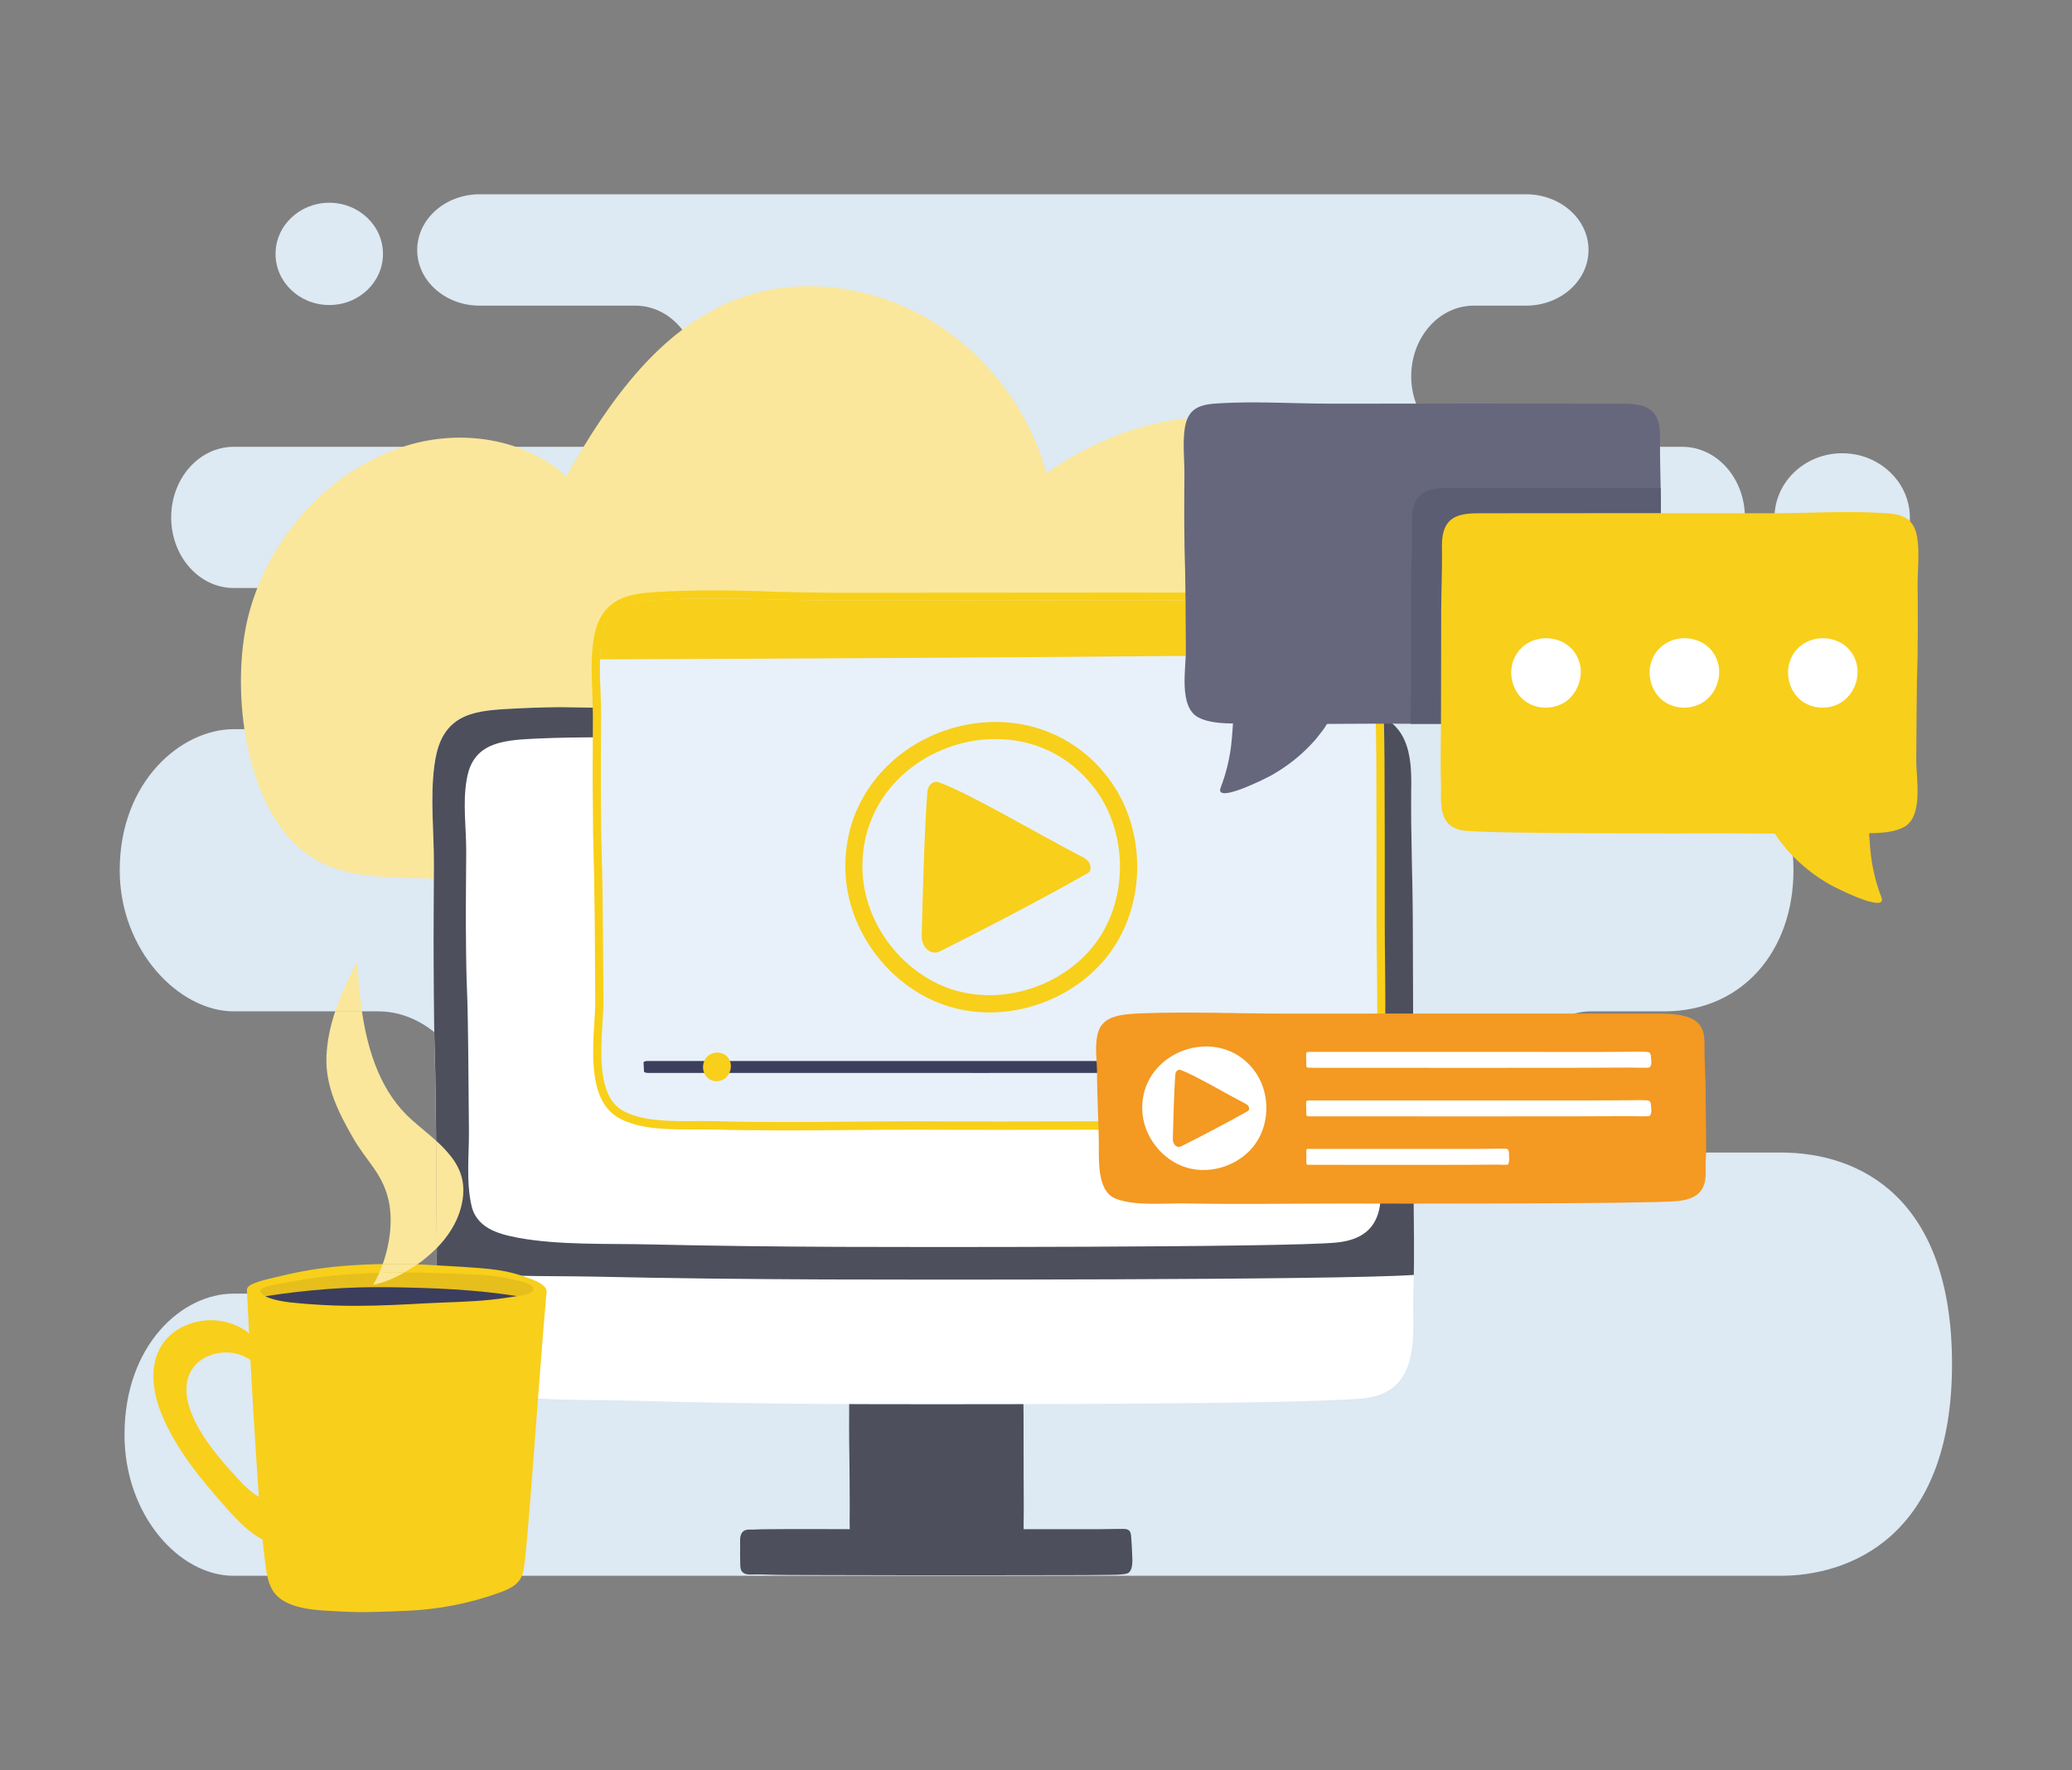 <?xml version="1.0" encoding="utf-8"?>
<!-- Generator: Adobe Illustrator 21.0.2, SVG Export Plug-In . SVG Version: 6.00 Build 0)  -->
<svg version="1.1" xmlns="http://www.w3.org/2000/svg" xmlns:xlink="http://www.w3.org/1999/xlink" x="0px" y="0px"
	 viewBox="0 0 2295 1961" style="enable-background:new 0 0 2295 1961;" xml:space="preserve">
<rect x="0" y="0" width="2295" height="1961" fill="#808080" stroke="none"/>
<style type="text/css">
	.st0{fill:#DDE9F3;}
	.st1{fill:#FAE79B;}
	.st2{fill:#4D4F5C;}
	.st3{fill:#FFFFFF;}
	.st4{fill:#E8F1F9;}
	.st5{fill:#F8D019;}
	.st6{fill:#F8CF1B;}
	.st7{fill:#F4AABD;}
	.st8{fill:#F8CF1B;stroke:#F8CF1B;stroke-width:7;stroke-miterlimit:10;}
	.st9{fill:#3C3E5D;}
	.st10{fill:#F49921;}
	.st11{fill:#66677D;}
	.st12{fill:#5B5D73;}
	.st13{fill:#E6BF1C;}
</style>
<g id="Capa_2">
</g>
<g id="Capa_1">
	<path class="st0" d="M424.2,281.3c0-31.3-26.6-56.7-59.5-56.7c-32.8,0-59.5,25.4-59.5,56.7c0,31.3,26.6,56.6,59.5,56.6
		C397.5,338,424.2,312.6,424.2,281.3z"/>
	<path class="st0" d="M2030.7,644.3c49.1,5.9,90.3-33.4,84.1-80.1c-4.2-31.8-31.2-57.5-64.6-61.5c-49-5.9-90.3,33.4-84.1,80.1
		C1970.3,614.6,1997.3,640.3,2030.7,644.3z"/>
	<path class="st0" d="M1972.5,1276.8h-146.7H1757c-38.2,0-68.3-29.8-68.3-78.2c0-46.1,35.4-78.2,73.6-78.2h63.6h0h17.5
		c86.8,0,143.1-67.2,143.1-156.3c0-98.9-65.1-156.3-143.1-156.3h-17.5h-31.8h-56.3c-38.2,0-69.2-35-69.2-78.2
		c0-43.2,31-78.2,69.2-78.2h125.7c38.2,0,69.2-35,69.2-78.2c0-43.2-31-78.2-69.2-78.2h-69.2h-162c-38.2,0-69.2-35-69.2-78.2
		c0-43.2,31-78.2,69.2-78.2h58c38.2,0,69.2-27.6,69.2-61.7c0-34.1-31-61.7-69.2-61.7h-1159c-38.2,0-69.2,27.6-69.2,61.7
		c0,34.1,31,61.7,69.2,61.7h172.4c38.2,0,69.2,35,69.2,78.2c0,43.2-31,78.2-69.2,78.2H258.8c-38.2,0-69.2,35-69.2,78.2
		c0,43.2,31,78.2,69.2,78.2h133.8c38.2,0,69.2,35,69.2,78.2c0,43.2-31,78.2-69.2,78.2H258.8c-57.6,0-126.2,57.4-126.2,156.3
		c0,89.1,65.9,156.3,126.2,156.3h0h160.3c61.7,0,118.4,64.2,118.4,156.4c0,96.8-44.4,156.3-113.1,156.3H258.8
		c-57.6,0-120.9,57.4-120.9,156.3c0,89.1,60.7,156.4,120.9,156.3h1283.5h283.4h146.7c73.6,0,189.7-40.8,189.7-234.5
		C2162.2,1327,2060.2,1276.8,1972.5,1276.8"/>
	<path class="st1" d="M1529.2,620.4c-50.3-184.2-230.3-194.2-370.1-96.3c-21.1-77.7-77-145.3-149.4-180.5
		c-57.4-27.9-125.7-35.4-186.1-14.9c-90.3,30.7-149.6,116-196.4,199.1c-46.2-42.4-116.6-52.6-176.5-34.2
		c-84,25.8-150.9,98.8-174.4,184c-21.3,77.2-8.3,207.4,56.2,262.6c30.8,26.4,66.8,30,105.5,31.9c82.5,4,561.6,8.7,784.1,1
		c59.9-2.1,121.7-4.6,175.9-30.2C1507.4,891.3,1561.1,737.2,1529.2,620.4z"/>
	<path class="st2" d="M1132.4,1513.2c-0.7-3.6-2.1-6.8-4.4-8.8c-3-2.5-6.9-2.6-10.6-2.7c-15-0.1-101.5-0.1-116.5,0
		c-15.5,0.1-30.7-1.7-46.2-0.2c-3.2,0.3-6.5,0.8-9,3.2c-3.5,3.3-4.5,9.2-5,14.6c-0.8,10.2-0.1,20.5-0.1,30.8
		c0,10.3-0.1,20.5-0.1,30.8c0.1,36,0.3,17.3,0.5,53.3c0.1,11.6,0.1,23.3,0.2,34.9c0.1,10.7-0.6,22.3,0.6,32.8
		c0.4,3.5,1.5,7.1,3.6,9.5c1.7,2,4,3.2,6.3,4c8.6,3.2,18.9,2.4,27.8,2.8c13.3,0.6,26.7,0.9,40,1c11.1,0.1,93.9,0.4,104.9-1.9
		c11.2-2.3,9.1-21.2,9.4-31.8c0.3-14.3,0-34.6,0-48.9c0-22.9,0-50.6-0.1-68.9c0-13.5-0.4-26.8-0.3-40.3
		C1133.3,1523.4,1133.3,1517.9,1132.4,1513.2z"/>
	<path class="st2" d="M1251.1,1696.1l-0.2-0.2c-1.6-1.9-4.2-2.1-6.4-2.1c-9.4-0.2-18.6,0.3-28,0.3c-33.8,0-228.4,0-262.1,0
		c-34.9,0-69-0.4-103.9,0c-5.2,0-10.3,0.1-15.5,0.4c-4.2,0.2-9.6-1-12.9,3.1c-3.2,4-2.2,10.5-2.3,15.6c-0.1,6.6-0.1,13.2,0.1,19.9
		c0.1,2.6,0.2,5.3,1.5,7.3c2.3,3.5,6.7,3.9,9.9,3.9c4.3-0.1,7.9-0.2,12.2-0.1c19.3,0.8,42.6,0.6,62.5,0.7c30,0.1,60,0.2,90,0.2
		c13.7,0,27.4,0,41.1,0c23.3,0,46.6,0,69.9,0c24.1,0,48.2,0,72.3-0.1c16.1,0,32.3-0.1,48.4-0.3c5.9-0.1,11.3-0.1,15.8-0.7
		c2.4-0.3,5.4-0.4,7.3-2.3c4.3-4.5,3.5-13.2,3.1-22.3c-0.2-6.4-0.6-11.8-1.1-18.2C1252.6,1699.4,1252.2,1697.5,1251.1,1696.1z"/>
	<path class="st3" d="M1565.4,1436.4c-1.4,37.4,10.4,104.3-52.7,112.4c-61.9,7.9-526.7,7-589.3,6.6c-75-0.5-150-1.5-224.9-3.7
		c-49.8-1.5-107.8,1.4-156.1-10c-12.7-3-25.4-7.1-35.1-14.2c-11.8-8.7-18-21.1-20.3-33.7c-5.2-28.2-4.2-58.5-3.5-88
		c0.2-9.5,0.4-18.9,0.3-28.1c-0.4-41.2-0.5-82.3-0.9-123.5c-1.2-127.4-2.1-61.1-2.7-188.4c-0.2-36.3,0.2-72.6,0.3-108.9
		c0.1-36.3-4.2-72.6,0.5-108.7c2.5-19.1,8.2-40,27.9-51.6c14.2-8.4,33-10.1,50.8-11.2c20.1-1.2,40.1-1.9,60.1-2.1
		c46.2-0.5,92.1,1.1,138.2,2.1l0.6,0c20.1,0.4,40.3,0.7,60.6,0.7c84.4-0.3,570.4-0.4,654.7,0c20.5,0.1,42.3,0.5,59.3,9.4
		c13.4,7,20.8,18.3,24.9,30.9c5.5,16.9,5.1,36.2,4.9,51.1c-0.5,47.6,1.6,94.8,1.8,142.5c0.3,64.8,0.5,162.6,0.4,243.6
		c-0.1,43.1,1.4,101.2,0.7,148.8C1565.9,1420.8,1565.6,1428.8,1565.4,1436.4"/>
	<path class="st2" d="M1566,1412.4c-87.8,6-586.1,5.3-654.4,5c-84-0.4-168-1.2-251.9-3.1c-55.8-1.2-120.8,1.1-174.8-8.2l-1.3-0.2
		c0.2-9.5,0.4-18.9,0.3-28.1c-0.4-41.2-0.5-82.3-0.9-123.5c-1.2-127.4-2.1-61.1-2.7-188.4c-0.2-36.3,0.2-72.6,0.3-108.9
		c0.1-36.3-4.2-72.6,0.5-108.7c2.5-19.1,8.2-40,27.9-51.6c14.2-8.4,33-10.1,50.8-11.2c20.1-1.2,40.1-1.9,60.1-2.1
		c46,0.4,92,1.7,138.2,2.1l0.6,0c20.1,0.4,40.3,0.7,60.6,0.7c84.4-0.3,570.4-0.4,654.7,0c20.5,0.1,42.3,0.5,59.3,9.4
		c13.4,7,20.8,18.3,24.9,30.9c5.5,16.9,5.1,36.2,4.9,51.1c-0.5,47.6,1.6,94.8,1.8,142.5c0.3,64.8,0.5,162.6,0.4,243.6
		C1565.2,1306.6,1566.7,1364.8,1566,1412.4"/>
	<path class="st3" d="M1522.9,848.5c-3.8-9.2-10.8-17.5-23.2-22.6c-15.9-6.6-36.3-6.8-55.4-6.9c-78.8-0.2-532.8-0.2-611.6,0
		c-29.4,0.1-58.5-0.5-87.6-1.1c-51.5-1-102.9-2-154.8,0.5c-16.6,0.8-34.2,2.1-47.5,8.2c-18.3,8.5-23.7,23.7-26,37.7
		c-4.4,26.4-0.3,53-0.4,79.5c-0.1,26.5-0.5,53-0.4,79.6c0.6,93.1,1.5,44.6,2.6,137.7c0.4,30.1,0.4,60.2,0.8,90.3
		c0.3,27.7-3.4,57.6,3,84.9c2.1,9.2,8,18.3,19,24.6c9,5.2,20.9,8.2,32.8,10.4c45.1,8.3,99.3,6.2,145.8,7.3c70,1.6,140,2.4,210.1,2.7
		c58.4,0.3,492.6,0.9,550.4-4.8c58.9-5.9,47.9-54.8,49.2-82.1c1.8-37-0.1-89.3-0.1-126.4c0.1-59.2-0.1-130.7-0.3-178
		c-0.2-34.8-2.1-69.3-1.7-104.1C1527.7,875,1528,860.9,1522.9,848.5"/>
	<g>
		<path class="st4" d="M870.1,1247.5c-30.8,0-56.4-0.3-80.7-1c-3-0.1-6.4-0.1-10.7-0.1c-2.9,0-6,0-9,0c-3.2,0-6.5,0-9.8,0
			c-23.8,0-50.9-0.9-71.2-11.4c-31.4-16.3-28.3-66.1-26-102.4c0.5-8.8,1.1-17.1,1-23.6c-0.2-15.5-0.2-31.2-0.3-46.4
			c-0.1-15.2-0.2-30.8-0.3-46.2c-0.5-45.5-0.8-58-1.2-69c-0.4-12-0.7-22.3-1-72.4c-0.1-18.4,0-37.2,0.1-55.3
			c0.1-8.8,0.1-17.6,0.1-26.4c0-9-0.3-18.1-0.7-27c-0.7-18-1.4-36.7,1.1-55.2c1.8-13.2,6.3-31.9,24.3-42c12-6.7,27.4-8.1,42.2-9
			c18.8-1.1,39.1-1.7,62-1.7c23.2,0,46.8,0.6,69.5,1.1c22.8,0.5,46.5,1.1,69.9,1.1c1.4,0,2.9,0,4.3,0c35-0.1,166.2-0.2,298.6-0.2
			c113.2,0,193.4,0.1,219.9,0.2c15.2,0.1,34.1,0.1,49,7.5c10.5,5.2,17.9,13.9,21.9,25.8c4.5,13,4.3,27.2,4.2,38.6l0,1.2
			c-0.2,20.4,0.3,41.1,0.7,61.1c0.3,15,0.7,30.4,0.7,45.7c0.2,44.9,0.4,119.6,0.3,182.7c0,12.6,0.2,26.8,0.3,41.8
			c0.4,30.7,0.7,62.5-0.3,88c-0.2,4-0.1,8.6,0,13.4c0.4,27.7,0.9,69.6-45.6,75.2c-38.7,4.7-273.6,5.2-372.8,5.2c0,0,0,0,0,0
			c-46.6,0-82-0.1-94.4-0.2c-24.3,0-49.1,0.2-73,0.4C919.3,1247.3,894.5,1247.5,870.1,1247.5z"/>
		<path class="st5" d="M790.1,663.1c46.4,0,92.6,2.2,139.4,2.2c1.4,0,2.9,0,4.4,0c37.3-0.1,173.7-0.2,298.6-0.2
			c98.8,0,190.4,0,219.9,0.2c16.2,0.1,33.5,0.4,47,7.1c10.6,5.3,16.4,13.7,19.7,23.2c4.4,12.7,4,27.2,3.9,38.3
			c-0.3,35.7,1.3,71.1,1.4,106.8c0.2,48.6,0.4,122,0.3,182.7c0,38,1.6,91.7,0.1,129.6c-1.1,28,8.2,78.3-41.7,84.3
			c-36.1,4.3-244.8,5.1-372.3,5.1c-45.8,0-81.2-0.1-94.3-0.2c-48.7,0-97.5,0.8-146.2,0.8c-26.9,0-53.7-0.2-80.6-1
			c-3.5-0.1-7.1-0.1-10.8-0.1c-6,0-12.3,0.1-18.8,0.1c-24.1,0-50.1-1-69.1-10.9c-36.1-18.8-22.3-88.9-22.6-122.1
			c-0.3-30.9-0.4-61.7-0.7-92.6c-0.9-95.5-1.7-45.8-2.2-141.3c-0.1-27.2,0.2-54.4,0.3-81.6c0.1-27.2-3.3-54.4,0.4-81.5
			c2-14.4,6.5-30,22.1-38.7c11.3-6.3,26.2-7.6,40.3-8.4C749.1,663.5,769.6,663.1,790.1,663.1 M790.1,654.1c-23,0-43.4,0.5-62.3,1.7
			c-15.3,0.9-31.3,2.4-44.1,9.6c-19.8,11.1-24.6,31.2-26.6,45.3c-2.6,18.9-1.8,37.7-1.1,56c0.3,8.8,0.7,17.9,0.7,26.8
			c0,8.8-0.1,17.7-0.1,26.4c-0.1,18.1-0.2,36.9-0.1,55.4c0.3,50.1,0.6,60.5,1,72.5c0.3,11,0.7,23.4,1.2,68.9
			c0.2,15.4,0.2,31.1,0.3,46.3c0.1,15.2,0.2,30.9,0.3,46.3c0.1,6.4-0.5,14.6-1,23.3c-2.3,37.6-5.6,89,28.5,106.7
			c21.2,11,48.9,11.9,73.3,11.9c3.3,0,6.6,0,9.8,0c3.1,0,6.1,0,9,0c4.2,0,7.6,0,10.6,0.1c24.3,0.7,50,1,80.8,1
			c24.4,0,49.2-0.2,73.2-0.4c23.9-0.2,48.7-0.4,73-0.4c12.4,0.1,47.7,0.2,94.3,0.2c99.3,0,334.5-0.5,373.4-5.2
			c22.2-2.7,37.1-13.6,44.3-32.4c5.8-15.1,5.5-33,5.3-47.3c-0.1-4.8-0.1-9.3,0-13.1c1-25.6,0.6-57.5,0.3-88.3
			c-0.2-15-0.3-29.2-0.3-41.7c0.1-63.2-0.1-137.9-0.3-182.7c-0.1-15.3-0.4-30.8-0.7-45.8c-0.4-20-0.9-40.6-0.7-60.9l0-1.2
			c0.1-11.2,0.3-26.4-4.4-40.1c-4.5-13-12.6-22.6-24.2-28.3c-15.8-7.9-35.3-8-51-8c-26.5-0.1-106.7-0.2-220-0.2
			c-132.4,0-263.5,0.1-298.6,0.2c-1.4,0-2.9,0-4.3,0c-23.3,0-46.9-0.6-69.8-1.1C837,654.6,813.4,654.1,790.1,654.1L790.1,654.1z"/>
	</g>
	<path class="st6" d="M1523,724c-0.5-5.8-2-22.9-3.9-28.5c-3.3-9.5-9.1-17.9-19.7-23.2c-13.5-6.7-30.8-7-47-7.1
		c-66.8-0.3-451.7-0.2-518.5,0c-69,0.2-136.6-4.6-205.5-0.5c-14.1,0.8-29,2.1-40.3,8.4c-15.5,8.7-20.1,24.3-22.1,38.7
		c-0.8,6.2-1.3,12.4-1.5,18.6C724.5,730.3,1296.9,728.1,1523,724z"/>
	<path class="st7" d="M1356.9,686.9c6.7-6.2,18.8-4.1,21.3,6c1.4,5.4-1,11.7-5.6,14.9c-4.6,3.2-11.1,3-15.3-0.5
		c-4.2-3.5-5.8-9.9-3.8-15.2C1354.3,690,1355.5,688.3,1356.9,686.9z"/>
	<path class="st7" d="M1407.4,686.9c6.7-6.2,18.8-4.1,21.3,6c1.4,5.4-1,11.7-5.6,14.9c-4.6,3.2-11.1,3-15.3-0.5
		c-4.2-3.5-5.8-9.9-3.8-15.2C1404.8,690,1406,688.3,1407.4,686.9z"/>
	<path class="st7" d="M1457.9,686.9c6.7-6.2,18.8-4.1,21.3,6c1.3,5.4-1,11.7-5.6,14.9c-4.6,3.2-11.1,3-15.3-0.5
		c-4.2-3.5-5.8-9.9-3.8-15.2C1455.3,690,1456.5,688.3,1457.9,686.9z"/>
	<path class="st8" d="M960.4,895.3l5.4,2.6c25.1-51.4,80.9-82.7,136.8-82.7c41.4,0,82.5,16.9,112,55.2
		c19.5,25.3,29.4,57.5,29.4,89.7c0,29.3-8.2,58.6-24.7,82.6c-27,39.5-75.4,63.3-123.3,63.3c-13.2,0-26.4-1.8-39.1-5.5
		c-29.3-8.6-55.2-27.5-74-51.8c-18.8-24.4-30.3-54.3-31.1-84.8c0-1.4-0.1-2.8-0.1-4.2c0-22.9,5.1-43.6,14-61.7L960.4,895.3l-5.4-2.6
		c-9.7,19.7-15.2,42.3-15.2,67c0,1.5,0,3,0.1,4.6c0.9,33.4,13.4,65.5,33.6,91.8c20.2,26.2,48.1,46.6,80.1,56c13.9,4.1,28.2,6,42.5,6
		c51.8,0,103.6-25.4,133.2-68.5c18-26.2,26.8-57.8,26.8-89.4c0-34.6-10.6-69.3-31.9-97c-31.8-41.4-76.9-59.9-121.5-59.9
		c-60.3,0-120.2,33.4-147.6,89.4L960.4,895.3z"/>
	<path class="st6" d="M1207.3,958c-1.4-4.8-5.6-7.3-9.5-9.2c-46.8-24.1-125.6-70.9-158.2-82.2c-5.8-2-11.7,3-12.4,10.4
		c-3,35.3-5.3,117-6.3,159.8c-0.3,12.9,10.2,22,20,17.2c44.5-22.1,110.9-56.8,156.9-82.8C1204.6,967.3,1209.8,966.5,1207.3,958z"/>
	<path class="st9" d="M1488.5,1179.9c-0.1-1.3-0.2-3.4-4.7-4.2c-1.3-0.2-2.7-0.3-4.2-0.4c-6.8-0.2-13.6-0.1-20.4-0.1
		c-41.4,0.1-82.4,0.3-123.9,0.2c-47.7,0-95.3,0-143,0c-32.6,0-65.2,0-97.8,0c-26.5,0-53.1,0-79.6,0c-28.9,0-57.8,0-86.7,0
		c-30.7,0-61.4,0-92.1,0c-39.7,0-79.4,0-119.1,0c-2.3,0-4.2,0.8-4.2,1.7c0.1,3.3,0.3,6.6,0.5,9.9c0.1,0.9,1.9,1.6,4.2,1.6
		c3.8,0,7.6,0,11.2,0c65.7,0.1,662.1,0.1,713.7-0.1c7,0,14,0.1,21,0.2c6.1,0,12.3,0,18.4-0.1c5,0,6.9-1.3,7.4-3
		C1489.9,1183.5,1488.6,1181,1488.5,1179.9z"/>
	<path class="st6" d="M783.7,1170.2c8-7.4,22.4-4.9,25.4,7.1c1.6,6.5-1.2,14-6.7,17.8c-5.5,3.8-13.2,3.6-18.2-0.6
		c-5-4.1-6.9-11.8-4.5-18.1C780.5,1173.8,781.9,1171.8,783.7,1170.2z"/>
	<path class="st10" d="M1884.7,1138.7c-2.6-4.9-7.2-9.4-15.4-12.1c-10.6-3.5-24.1-3.7-36.9-3.7c-52.4-0.1-354.5-0.1-406.9,0
		c-54.1,0.1-107.1-2.4-161.2-0.3c-11.1,0.4-22.7,1.1-31.6,4.4c-12.2,4.5-15.8,12.7-17.3,20.2c-2.9,14.2-0.2,28.4-0.3,42.5
		c-0.1,14.2,1.7,58,2,74.1c0.3,17.3-3,54.9,17.8,63.7c20.9,8.9,54,5.3,77.5,5.7c59.3,1.1,118.7,0.1,178,0.1
		c38.8,0.2,327.7,0.5,366.1-2.6c39.2-3.1,31.9-29.3,32.8-44c1.2-19.8-0.1-47.8,0-67.6c0-31.7-1.6-41.9-1.3-60.5
		C1887.9,1152.9,1888.1,1145.3,1884.7,1138.7z"/>
	<path class="st3" d="M1271.7,1198.2c20.6-42.2,84.5-55.3,117.1-12.9c17.6,22.9,18.6,57.2,2.2,81.1c-16.3,23.8-48.7,35.3-76.4,27.2
		c-27.7-8.2-48.7-35.4-49.4-64.3C1264.8,1217.8,1267.2,1207.3,1271.7,1198.2z"/>
	<path class="st10" d="M1383.3,1226.6c-0.6-2.2-2.6-3.3-4.3-4.2c-21.2-10.9-56.8-32-71.5-37.1c-2.6-0.9-5.3,1.4-5.6,4.7
		c-1.4,16-2.4,52.9-2.8,72.2c-0.1,5.8,4.6,10,9,7.8c20.1-10,50.1-25.7,70.9-37.4C1382.1,1230.8,1384.4,1230.4,1383.3,1226.6z"/>
	<path class="st3" d="M1828.7,1171.5c0-1.8-0.1-4.5-2.3-5.7c-0.6-0.3-1.3-0.4-2.1-0.5c-3.3-0.2-6.7-0.2-10-0.2
		c-20.4,0.2-40.6,0.3-61,0.3c-23.4,0-46.9,0-70.4-0.1c-16.1,0-32.1,0-48.2,0c-13,0-26.1,0-39.2,0c-14.2,0-28.5,0-42.7,0
		c-15.1,0-30.2,0-45.4,0c-19.5,0-39.1,0-58.6,0c-1.1,0-2.1,1-2.1,2.2c0,4.4,0.1,8.8,0.2,13.2c0,1.2,0.9,2.2,2.1,2.2
		c1.9,0,3.7,0,5.5,0c32.3,0.1,325.9,0.2,351.3-0.2c3.5,0,6.9,0.1,10.3,0.2c3,0,6.1-0.1,9.1-0.1c2.4,0,3.4-1.8,3.7-4
		C1829.4,1176.3,1828.8,1172.9,1828.7,1171.5z"/>
	<path class="st3" d="M1828.7,1225.2c0-1.8-0.1-4.5-2.3-5.7c-0.6-0.3-1.3-0.4-2.1-0.5c-3.3-0.2-6.7-0.2-10-0.2
		c-20.4,0.2-40.6,0.3-61,0.3c-23.4,0-46.9,0-70.4,0c-16.1,0-32.1,0-48.2,0c-13,0-26.1,0-39.2,0c-14.2,0-28.5,0-42.7,0
		c-15.1,0-30.2,0-45.4,0c-19.5,0-39.1,0-58.6,0c-1.1,0-2.1,1-2.1,2.2c0,4.4,0.1,8.8,0.2,13.2c0,1.2,0.9,2.2,2.1,2.2
		c1.9,0,3.7,0,5.5,0c32.3,0.1,325.9,0.2,351.3-0.2c3.5,0,6.9,0.1,10.3,0.2c3,0,6.1-0.1,9.1-0.1c2.4,0,3.4-1.8,3.7-4
		C1829.4,1230,1828.8,1226.7,1828.7,1225.2z"/>
	<path class="st3" d="M1671.4,1278.9c0-1.8-0.1-4.5-1.4-5.7l-1.2-0.5c-2-0.2-3.9-0.2-5.9-0.2c-12,0.2-23.9,0.3-35.8,0.3
		c-13.8,0-27.6,0-41.4,0c-9.4,0-18.9,0-28.3,0c-7.7,0-15.4,0-23,0c-8.4,0-16.7,0-25.1,0c-8.9,0-17.8,0-26.7,0c-11.5,0-23,0-34.5,0
		c-0.7,0-1.2,1-1.2,2.2c0,4.4,0.1,8.8,0.1,13.2c0,1.2,0.5,2.2,1.2,2.2c1.1,0,2.2,0,3.2,0c19,0.1,191.6,0.2,206.5-0.2
		c2-0.1,4.1,0.1,6.1,0.2c1.8,0,3.6-0.1,5.3-0.1c1.4,0,2-1.8,2.1-4C1671.8,1283.8,1671.4,1280.4,1671.4,1278.9z"/>
	<path class="st11" d="M1814.2,798.7c-24.4,2.9-178.4,3.2-251.6,3.1c-16.9,0-29.5-0.1-35.2-0.1c-46.4,0-93,1.1-139.4-0.1
		c-3.9-0.1-8-0.1-12.3-0.1c-16.3,0.1-35.1,0.2-48.3-6.7c-22.2-11.5-13.7-54.7-13.9-75c-0.2-19-0.2-38-0.4-56.9
		c-0.6-58.7-1-28.1-1.4-86.8c-0.1-16.7,0.1-33.5,0.2-50.2c0.1-16.7-2-33.5,0.2-50.1c1.2-8.8,4-18.5,13.5-23.8
		c7-3.9,16.1-4.7,24.7-5.2c27.1-1.6,53.9-1,80.7-0.3c15.1,0.4,30.3,0.7,45.6,0.7c41.1-0.1,277.7-0.2,318.7,0
		c10,0.1,20.6,0.2,28.9,4.4c6.5,3.2,10.1,8.4,12.1,14.2c2.7,7.8,2.5,16.7,2.4,23.6c-0.2,17.1,0.4,34.1,0.7,51.2
		c0.1,4.8,0.1,9.6,0.2,14.5c0.1,29.9,0.2,75,0.2,112.3c0,23.4,1,56.4,0,79.7C1839.2,764.2,1844.9,795,1814.2,798.7"/>
	<path class="st11" d="M1453.1,823.7c-12.9,13.9-28,25.7-44.5,35c-6.2,3.5-53.3,27.2-57,17.9c-0.5-1.4,0-2.9,0.5-4.3
		c5.6-14.5,9.4-29.7,11.4-45.2c1.5-11.8,1.8-23.8,3.1-35.7c0.2-2,0.5-4.2,1.8-5.8c1.3-1.6,3.4-2.3,5.3-3c14.2-4.3,98-19.4,101.5,3.3
		c0.3,1.7-0.1,3.5-0.6,5.1c-2.5,8.6-7.7,16.1-13.3,23C1458.7,817.5,1456,820.7,1453.1,823.7z"/>
	<path class="st12" d="M1759.6,540.5c-67,0-132.4,0-152.2,0.1c-10,0-20.6,0.2-28.9,4.3c-6.5,3.2-10.1,8.4-12.1,14.3
		c-2.7,7.8-2.5,16.7-2.4,23.6c0.2,21.9-0.8,43.7-0.9,65.7c-0.1,29.9-0.2,75-0.2,112.3c0,12.1-0.2,26.6-0.4,41.1c8,0,17.1,0,26.8,0
		c78.7,0,203.1-0.5,224.8-3.1c23.6-2.9,25.7-21.8,25.7-38.2c0-3.4-0.1-6.7-0.1-9.8c0-1.3,0-2.6,0.1-3.8c0.3-7.5,0.4-15.9,0.4-24.8
		c0-18.5-0.4-38.6-0.4-54.4c0-0.2,0-0.4,0-0.5c0-7.6,0-15.5,0-23.5c0-31.5-0.1-65-0.2-88.8c0-4.8-0.1-9.6-0.2-14.5l0,0
		C1814.6,540.5,1787,540.5,1759.6,540.5"/>
	<path class="st6" d="M1599.5,587.2c2-5.8,5.6-11,12.1-14.3c8.3-4.1,18.9-4.3,28.9-4.3c41.1-0.2,277.7-0.1,318.7,0
		c42.4,0.1,83.9-2.8,126.3-0.3c8.7,0.5,17.8,1.3,24.7,5.2c9.6,5.3,12.4,15,13.6,23.8c2.3,16.7,0.2,33.4,0.2,50.1
		c0.1,16.7,0.3,33.5,0.2,50.2c-0.3,58.7-0.8,28.1-1.3,86.9c-0.2,19-0.2,38-0.4,56.9c-0.2,20.4,8.3,63.5-13.9,75
		c-16.8,8.7-42.3,6.3-60.7,6.7c-46.4,1.3-92.9,0.1-139.4,0.1c-30.4,0.2-256.7,0.6-286.8-3c-30.7-3.7-25-34.6-25.6-51.8
		c-0.9-23.3,0.1-56.3,0-79.7c0-37.3,0.1-82.4,0.2-112.3c0.1-22,1.1-43.7,0.9-65.7C1597,603.9,1596.8,595,1599.5,587.2z"/>
	<path class="st6" d="M1982.8,945.2c12.9,13.9,28,25.7,44.5,35c6.2,3.5,53.3,27.2,57,17.9c0.5-1.4,0-2.9-0.5-4.3
		c-5.6-14.5-9.4-29.8-11.4-45.2c-1.5-11.8-1.8-23.8-3.1-35.7c-0.2-2-0.5-4.2-1.8-5.8c-1.3-1.6-3.4-2.4-5.4-3
		c-14.2-4.3-98-19.4-101.5,3.3c-0.3,1.7,0.1,3.5,0.6,5.1c2.5,8.6,7.7,16.1,13.3,23C1977.2,939,1979.9,942.1,1982.8,945.2z"/>
	<path class="st3" d="M1686.3,716.8c19.7-17.7,55.6-11.1,63.4,18c4.2,15.7-2.6,33.9-16.2,42.9c-13.6,9-32.8,8.2-45.4-1.9
		c-12.6-10.1-17.6-28.8-11.9-44.1C1678.5,725.6,1682,720.6,1686.3,716.8z"/>
	<path class="st3" d="M1839.6,716.8c19.7-17.7,55.6-11.1,63.4,18c4.2,15.7-2.6,33.9-16.2,42.9c-13.6,9-32.8,8.2-45.4-1.9
		c-12.6-10.1-17.6-28.8-11.9-44.1C1831.8,725.6,1835.3,720.6,1839.6,716.8z"/>
	<path class="st3" d="M1992.9,716.8c19.7-17.7,55.6-11.1,63.4,18c4.2,15.7-2.6,33.9-16.2,42.9c-13.6,9-32.8,8.2-45.4-1.9
		c-12.6-10.1-17.6-28.8-11.9-44.1C1985.1,725.6,1988.6,720.6,1992.9,716.8z"/>
	<path class="st6" d="M178,1564.1c15.3,39.3,43.6,73.8,73,106.8c13.9,15.6,29.1,31.7,50.4,39.3c4.3-70.5,0.5-141.1-8.1-211.3
		l-10.5-15.3c-10.9-12.4-28.5-20.3-46.7-21c-18.2-0.6-36.5,6-48.6,17.5C164.5,1502.2,167.1,1536.2,178,1564.1z M218.6,1510
		c8.3-7.7,20.8-12.1,33.3-11.7c12.4,0.4,24.5,5.7,32,13.9l7.2,10.2c5.9,46.6,8.5,93.6,5.5,140.4c-14.6-5-25-15.7-34.5-26.1
		c-20.1-21.9-39.5-44.9-50-71C204.6,1547.2,202.8,1524.6,218.6,1510z"/>
	<path class="st6" d="M273.5,1428.3l331.9,3.2c-8,86-21.4,294.2-26,310.5c-3.7,13.2-13.9,18-26.8,22.6
		c-32.8,11.8-67.5,18.5-102.3,19.9c-24.6,1-49.2,2.2-73.8,0.7c-23.4-1.4-62.6-1-75.5-25.1c-4.5-8.4-5.9-18.1-7.1-27.6
		c-6.7-53.7-9.4-108.2-12.9-162.2C278,1523,273.5,1428.3,273.5,1428.3"/>
	<path class="st6" d="M588.7,1417.1c8.5,3.2,18.2,8.3,16.6,15.4c-1.8,8-14.3,9-20.5,10.4c-9.6,2.1-19.4,3.9-29.1,5.2
		c-26.6,3.7-53.4,3.4-80.1,5c-27.3,1.7-54.6,3.2-81.9,3c-19.1-0.1-38.3-1.1-57.3-3.6c-16.7-2.2-35.9-3.7-51-11.2
		c-8-4-18.5-12.8-6.5-18.5c9.7-4.5,21.7-6.6,32.1-9.2c22.1-5.4,44.6-9.1,67.3-11c34.5-2.9,69.4-3,104.1-0.9
		c19.9,1.2,39.8,2.1,59.6,4.1c12.5,1.3,25,3.7,36.9,7.8C581.1,1414.4,584.8,1415.6,588.7,1417.1"/>
	<path class="st13" d="M575.7,1419.1c7.7,2,16.5,5.2,15,9.9c-1.7,5.2-13.1,6-18.8,7c-8.8,1.5-17.7,2.7-26.6,3.7
		c-24.3,2.7-48.7,2.8-73.1,4.1c-24.9,1.4-49.8,2.7-74.7,2.8c-17.4,0.1-34.9-0.4-52.2-1.7c-15.2-1.2-32.7-2.1-46.4-6.8
		c-7.2-2.5-16.8-8.2-5.7-12c8.9-3.1,19.8-4.5,29.3-6.3c20.2-3.8,40.8-6.4,61.5-7.9c31.5-2.3,63.4-2.7,94.9-1.7
		c18.1,0.6,36.3,1,54.3,2.1c11.4,0.7,22.8,2.2,33.6,4.7C568.7,1417.5,572.1,1418.2,575.7,1419.1"/>
	<path class="st9" d="M430.9,1426c46.9,0.7,95.2,2.3,141.7,9.9l-0.8,0.1c-8.8,1.5-17.7,2.7-26.6,3.7c-24.3,2.7-48.7,2.8-73.1,4.1
		c-24.9,1.4-49.8,2.7-74.7,2.8c-17.4,0.1-34.9-0.4-52.2-1.7c-15.2-1.2-32.7-2.1-46.4-6.8c-1.6-0.6-3.3-1.3-4.9-2.1
		C339.2,1428.9,385,1425.3,430.9,1426"/>
	<path class="st1" d="M400.9,1120.4h-29.6c-5.3,15.8-8.9,32.1-9.7,49.4c-1.5,33.3,13.1,62.3,29.5,90.9
		c14.7,25.5,31.6,38.4,38.8,66.9c5.4,21.4,2.7,48.6-6,72.8c3.9-0.1,7.7-0.1,11.6-0.1c8.9,0,17.7,0.2,26.6,0.5
		c3.6-2.5,6.6-4.7,8.8-6.6c4.5-3.6,8.8-7.5,12.9-11.6c0-0.5,0-0.9,0-1.4c0-1.2,0-2.3,0-3.5c-0.4-38-0.5-76-0.8-114
		c-8.4-7.6-17.7-14.9-26.6-22.8C422.4,1210.8,407.7,1166.5,400.9,1120.4"/>
	<path class="st1" d="M395.7,1065.2c-9.4,18.2-18.1,36.3-24.4,55.2h29.6C398.2,1102,396.7,1083.4,395.7,1065.2"/>
	<path class="st1" d="M483,1263.7c0.3,38,0.4,76,0.8,114c0,1.1,0,2.3,0,3.5c0,0.5,0,0.9,0,1.4c12.1-12.4,21.8-27,26.4-43.5
		c7.7-27.4-0.1-46.1-14.1-62.1C492.2,1272.4,487.8,1268,483,1263.7"/>
	<path class="st1" d="M435.5,1400.3c-3.9,0-7.7,0-11.6,0.1c-1.2,3.3-2.5,6.5-3.9,9.6c8.9-0.3,17.8-0.4,26.7-0.4c0.4,0,0.8,0,1.1,0
		c5.3-3,10.1-6.1,14.2-8.9C453.3,1400.5,444.4,1400.3,435.5,1400.3"/>
	<path class="st1" d="M446.8,1409.7c-8.9,0-17.8,0.1-26.7,0.4c-2,4.6-4.3,9.1-6.8,13.3c11.9-2.3,24.2-7.8,34.6-13.7
		C447.5,1409.7,447.2,1409.7,446.8,1409.7"/>
</g>
</svg>

